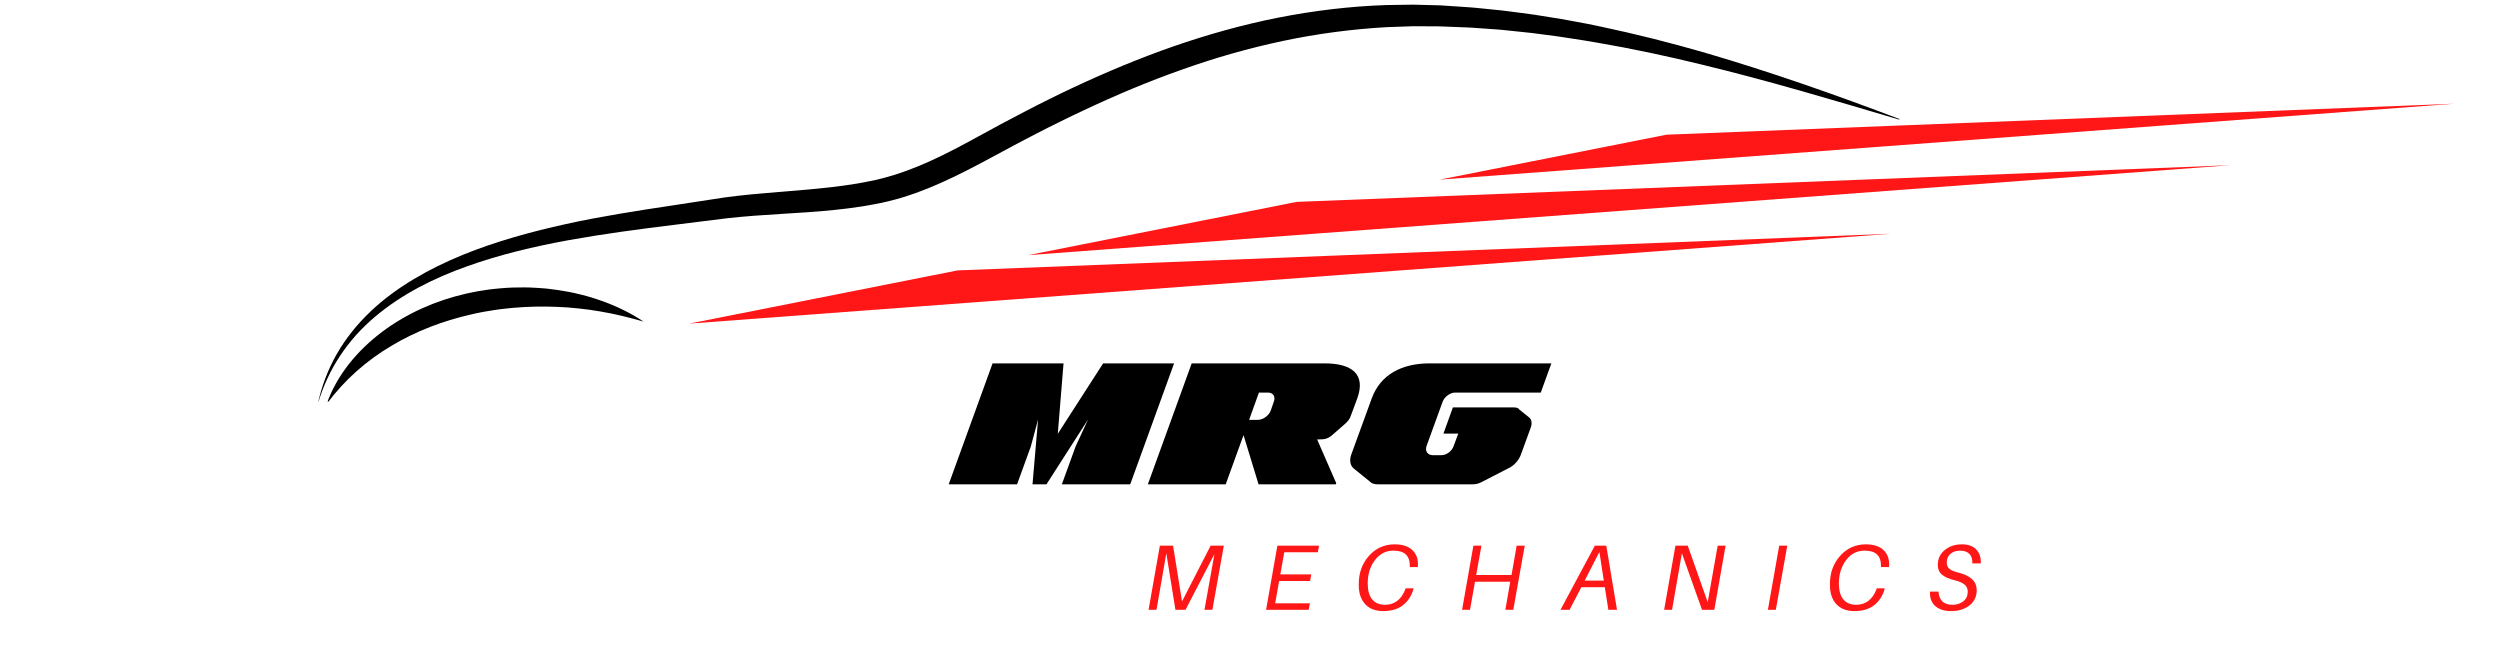 <svg xmlns="http://www.w3.org/2000/svg" xmlns:xlink="http://www.w3.org/1999/xlink" width="355" zoomAndPan="magnify" viewBox="0 0 266.25 71.25" height="95" preserveAspectRatio="xMidYMid meet" version="1.0"><defs><g/><clipPath id="7a0adc3bdb"><path d="M 33.84 0.469 L 203 0.469 L 203 42.773 L 33.84 42.773 Z M 33.84 0.469 " clip-rule="nonzero"/></clipPath><clipPath id="f2e736c4b1"><path d="M 73 11 L 261.426 11 L 261.426 35 L 73 35 Z M 73 11 " clip-rule="nonzero"/></clipPath></defs><g fill="#000000" fill-opacity="1"><g transform="translate(100.345, 51.582)"><g><path d="M 11.102 0 L 15.531 -6.906 L 14.207 -4.035 L 12.742 0 L 20.023 0 L 24.695 -12.883 L 17.137 -12.883 L 12.309 -5.383 L 12.922 -12.883 L 5.363 -12.883 L 0.691 0 L 7.973 0 L 9.438 -4.035 L 10.211 -6.906 L 9.617 0 Z M 11.102 0 "/></g></g></g><g fill="#000000" fill-opacity="1"><g transform="translate(121.553, 51.582)"><g><path d="M 8.984 0 L 10.883 -5.242 L 12.484 0 L 20.715 0 L 20.758 -0.117 L 18.719 -4.789 L 19.074 -4.789 C 19.531 -4.789 19.926 -4.867 20.418 -5.324 L 21.746 -6.488 C 22.043 -6.766 22.199 -6.984 22.301 -7.281 L 22.992 -9.141 C 23.922 -11.695 22.477 -12.883 19.508 -12.883 L 5.363 -12.883 L 0.691 0 Z M 12.523 -9.773 L 13.496 -9.773 C 14.008 -9.773 14.324 -9.359 14.109 -8.805 L 13.773 -7.836 C 13.574 -7.32 12.961 -6.867 12.406 -6.867 L 11.477 -6.867 Z M 12.523 -9.773 "/></g></g></g><g fill="#000000" fill-opacity="1"><g transform="translate(142.069, 51.582)"><g><path d="M 23.152 -12.883 L 10.191 -12.883 C 7.223 -12.883 4.945 -11.695 4.016 -9.141 L 1.84 -3.164 C 1.641 -2.613 1.703 -2.059 2.059 -1.723 L 3.82 -0.297 C 4.016 -0.078 4.312 0 4.711 0 L 14.742 0 C 15.098 0 15.453 -0.078 15.828 -0.297 L 18.598 -1.723 C 19.234 -2.02 19.707 -2.613 19.906 -3.164 L 20.973 -6.094 C 21.113 -6.512 21.055 -6.926 20.758 -7.145 L 19.727 -7.973 C 19.629 -8.152 19.391 -8.191 19.152 -8.191 L 12.664 -8.191 L 11.656 -5.402 L 13.238 -5.402 L 12.742 -4.074 C 12.566 -3.543 11.992 -3.105 11.438 -3.105 L 10.527 -3.105 C 9.973 -3.105 9.676 -3.543 9.855 -4.074 L 11.574 -8.805 C 11.793 -9.359 12.387 -9.773 12.902 -9.773 L 22.023 -9.773 Z M 23.152 -12.883 "/></g></g></g><g fill="#ff1616" fill-opacity="1"><g transform="translate(121.807, 64.941)"><g><path d="M 8.531 -6.828 L 7.312 0 L 6.469 0 L 7.531 -5.938 L 4.453 0 L 3.375 0 L 2.406 -6.016 L 1.359 0 L 0.516 0 L 1.719 -6.828 L 3.125 -6.828 L 4.078 -0.891 L 7.125 -6.828 Z M 8.531 -6.828 "/></g></g></g><g fill="#ff1616" fill-opacity="1"><g transform="translate(134.322, 64.941)"><g><path d="M 2.453 -6.125 L 2.031 -3.766 L 5.328 -3.766 L 5.203 -3.062 L 1.906 -3.062 L 1.484 -0.688 L 5.188 -0.688 L 5.047 0 L 0.516 0 L 1.719 -6.828 L 6.156 -6.828 L 6.031 -6.125 Z M 2.453 -6.125 "/></g></g></g><g fill="#ff1616" fill-opacity="1"><g transform="translate(144.146, 64.941)"><g><path d="M 4.391 -6.969 C 5.234 -6.969 5.867 -6.754 6.297 -6.328 C 6.723 -5.898 6.91 -5.344 6.859 -4.656 L 6.859 -4.547 L 6 -4.547 L 6 -4.656 C 6 -5.227 5.852 -5.645 5.562 -5.906 C 5.281 -6.164 4.844 -6.297 4.25 -6.297 C 3.445 -6.297 2.789 -5.957 2.281 -5.281 C 1.77 -4.602 1.516 -3.773 1.516 -2.797 C 1.516 -2.047 1.676 -1.477 2 -1.094 C 2.32 -0.719 2.77 -0.531 3.344 -0.531 C 4.363 -0.531 5.086 -1.078 5.516 -2.172 L 5.547 -2.281 L 6.406 -2.281 L 6.375 -2.172 C 6.176 -1.473 5.805 -0.91 5.266 -0.484 C 4.734 -0.066 4.035 0.141 3.172 0.141 C 2.336 0.141 1.691 -0.109 1.234 -0.609 C 0.773 -1.117 0.551 -1.812 0.562 -2.688 C 0.551 -3.895 0.91 -4.91 1.641 -5.734 C 2.367 -6.555 3.285 -6.969 4.391 -6.969 Z M 4.391 -6.969 "/></g></g></g><g fill="#ff1616" fill-opacity="1"><g transform="translate(155.197, 64.941)"><g><path d="M 7.188 -6.828 L 5.969 0 L 5.125 0 L 5.641 -2.984 L 1.891 -2.984 L 1.359 0 L 0.516 0 L 1.719 -6.828 L 2.578 -6.828 L 2.016 -3.703 L 5.781 -3.703 L 6.328 -6.828 Z M 7.188 -6.828 "/></g></g></g><g fill="#ff1616" fill-opacity="1"><g transform="translate(166.366, 64.941)"><g><path d="M 4.547 -2.406 L 2.047 -2.406 L 0.797 0 L -0.172 0 L 3.484 -6.828 L 4.703 -6.828 L 5.844 0 L 4.922 0 Z M 4.438 -3.109 L 3.969 -6.156 L 2.406 -3.109 Z M 4.438 -3.109 "/></g></g></g><g fill="#ff1616" fill-opacity="1"><g transform="translate(176.715, 64.941)"><g><path d="M 7.062 -6.828 L 5.859 0 L 4.547 0 L 2.406 -6.016 L 1.359 0 L 0.516 0 L 1.719 -6.828 L 3.031 -6.828 L 5.156 -0.812 L 6.219 -6.828 Z M 7.062 -6.828 "/></g></g></g><g fill="#ff1616" fill-opacity="1"><g transform="translate(187.766, 64.941)"><g><path d="M 1.359 0 L 0.516 0 L 1.719 -6.828 L 2.578 -6.828 Z M 1.359 0 "/></g></g></g><g fill="#ff1616" fill-opacity="1"><g transform="translate(194.326, 64.941)"><g><path d="M 4.391 -6.969 C 5.234 -6.969 5.867 -6.754 6.297 -6.328 C 6.723 -5.898 6.91 -5.344 6.859 -4.656 L 6.859 -4.547 L 6 -4.547 L 6 -4.656 C 6 -5.227 5.852 -5.645 5.562 -5.906 C 5.281 -6.164 4.844 -6.297 4.25 -6.297 C 3.445 -6.297 2.789 -5.957 2.281 -5.281 C 1.77 -4.602 1.516 -3.773 1.516 -2.797 C 1.516 -2.047 1.676 -1.477 2 -1.094 C 2.32 -0.719 2.77 -0.531 3.344 -0.531 C 4.363 -0.531 5.086 -1.078 5.516 -2.172 L 5.547 -2.281 L 6.406 -2.281 L 6.375 -2.172 C 6.176 -1.473 5.805 -0.91 5.266 -0.484 C 4.734 -0.066 4.035 0.141 3.172 0.141 C 2.336 0.141 1.691 -0.109 1.234 -0.609 C 0.773 -1.117 0.551 -1.812 0.562 -2.688 C 0.551 -3.895 0.91 -4.91 1.641 -5.734 C 2.367 -6.555 3.285 -6.969 4.391 -6.969 Z M 4.391 -6.969 "/></g></g></g><g fill="#ff1616" fill-opacity="1"><g transform="translate(205.377, 64.941)"><g><path d="M 3.562 -6.969 C 4.25 -6.969 4.766 -6.781 5.109 -6.406 C 5.453 -6.031 5.609 -5.539 5.578 -4.938 L 4.672 -4.938 C 4.703 -5.363 4.602 -5.695 4.375 -5.938 C 4.145 -6.176 3.812 -6.297 3.375 -6.297 C 2.957 -6.297 2.613 -6.18 2.344 -5.953 C 2.082 -5.723 1.953 -5.414 1.953 -5.031 C 1.953 -4.738 2.051 -4.508 2.25 -4.344 C 2.445 -4.188 2.77 -4.055 3.219 -3.953 C 3.863 -3.785 4.344 -3.551 4.656 -3.25 C 4.977 -2.957 5.141 -2.562 5.141 -2.062 C 5.141 -1.395 4.879 -0.859 4.359 -0.453 C 3.848 -0.055 3.195 0.141 2.406 0.141 C 1.688 0.141 1.125 -0.039 0.719 -0.406 C 0.312 -0.781 0.129 -1.289 0.172 -1.938 L 1.078 -1.938 C 1.098 -1.488 1.234 -1.141 1.484 -0.891 C 1.742 -0.648 2.098 -0.531 2.547 -0.531 C 3.016 -0.531 3.406 -0.656 3.719 -0.906 C 4.031 -1.156 4.188 -1.492 4.188 -1.922 C 4.188 -2.242 4.07 -2.5 3.844 -2.688 C 3.625 -2.875 3.258 -3.031 2.75 -3.156 C 2.188 -3.289 1.754 -3.484 1.453 -3.734 C 1.148 -3.984 1 -4.328 1 -4.766 C 1 -5.43 1.242 -5.961 1.734 -6.359 C 2.223 -6.766 2.832 -6.969 3.562 -6.969 Z M 3.562 -6.969 "/></g></g></g><g clip-path="url(#7a0adc3bdb)"><path fill="#000000" d="M 41.688 36.828 C 44.312 35.258 47.191 34.168 50.16 33.492 C 50.531 33.398 50.906 33.328 51.281 33.25 C 51.469 33.215 51.656 33.184 51.844 33.152 C 52.031 33.117 52.219 33.086 52.41 33.059 C 53.164 32.93 53.926 32.855 54.688 32.781 C 56.211 32.652 57.754 32.613 59.293 32.68 C 59.68 32.691 60.062 32.719 60.449 32.742 C 60.836 32.773 61.223 32.805 61.605 32.848 C 62.379 32.93 63.148 33.031 63.918 33.168 C 64.691 33.301 65.461 33.453 66.227 33.637 C 66.996 33.824 67.766 34.027 68.535 34.25 C 67.203 33.355 65.734 32.641 64.207 32.086 C 63.828 31.945 63.438 31.824 63.051 31.699 C 62.66 31.582 62.266 31.469 61.871 31.375 C 61.078 31.172 60.273 31.016 59.465 30.895 C 59.059 30.832 58.652 30.785 58.246 30.738 C 58.039 30.719 57.836 30.707 57.633 30.688 C 57.426 30.672 57.223 30.656 57.02 30.648 C 56.199 30.594 55.375 30.605 54.555 30.625 C 54.141 30.645 53.73 30.664 53.32 30.703 L 52.707 30.762 L 52.09 30.832 C 51.887 30.855 51.684 30.891 51.477 30.926 C 51.273 30.957 51.07 30.988 50.867 31.023 C 50.465 31.105 50.055 31.176 49.652 31.27 C 46.438 32.004 43.332 33.359 40.688 35.348 C 39.371 36.344 38.164 37.488 37.152 38.781 C 36.898 39.102 36.66 39.438 36.43 39.773 L 36.098 40.289 C 35.988 40.457 35.895 40.641 35.793 40.816 C 35.391 41.523 35.055 42.262 34.793 43.023 C 36.699 40.438 39.055 38.391 41.688 36.828 Z M 202.363 12.703 L 202.16 12.711 C 195.207 10.648 188.266 8.574 181.238 6.879 C 177.562 5.977 173.863 5.188 170.145 4.551 C 169.215 4.375 168.281 4.25 167.352 4.098 C 166.883 4.027 166.418 3.949 165.953 3.883 L 164.555 3.699 L 163.152 3.516 C 162.688 3.457 162.219 3.418 161.75 3.367 C 160.812 3.277 159.879 3.156 158.941 3.102 L 157.535 3.004 C 157.066 2.969 156.598 2.93 156.129 2.918 C 155.191 2.883 154.25 2.836 153.316 2.809 L 150.512 2.793 C 149.578 2.816 148.645 2.859 147.711 2.891 C 143.984 3.102 140.273 3.59 136.621 4.363 C 132.969 5.137 129.367 6.168 125.844 7.426 C 122.312 8.672 118.848 10.129 115.449 11.734 C 114.602 12.137 113.746 12.527 112.906 12.957 C 112.066 13.379 111.215 13.781 110.383 14.227 C 109.551 14.664 108.711 15.09 107.879 15.539 L 105.375 16.887 C 103.695 17.789 101.984 18.684 100.199 19.477 C 98.418 20.273 96.555 20.969 94.613 21.434 L 93.887 21.602 L 93.164 21.742 C 92.684 21.844 92.199 21.914 91.719 21.996 C 90.754 22.141 89.789 22.27 88.828 22.363 C 86.906 22.566 84.996 22.668 83.102 22.789 C 81.211 22.902 79.34 23.035 77.484 23.238 L 71.848 23.941 C 69.965 24.172 68.086 24.41 66.219 24.676 C 64.348 24.941 62.484 25.234 60.629 25.566 C 56.926 26.238 53.258 27.102 49.73 28.367 C 46.207 29.617 42.812 31.316 39.949 33.727 C 38.52 34.93 37.25 36.328 36.219 37.898 C 35.172 39.461 34.387 41.203 33.844 43.023 C 34.238 41.164 34.926 39.355 35.875 37.688 C 36.832 36.023 38.055 34.508 39.457 33.18 C 40.855 31.844 42.43 30.707 44.086 29.715 C 45.742 28.723 47.48 27.883 49.262 27.152 C 51.043 26.422 52.871 25.809 54.711 25.27 C 56.555 24.73 58.418 24.27 60.289 23.859 C 62.156 23.441 64.039 23.098 65.922 22.777 C 67.801 22.457 69.688 22.168 71.566 21.887 L 77.211 21.023 C 79.125 20.762 81.039 20.602 82.934 20.445 C 84.828 20.293 86.711 20.145 88.562 19.93 C 89.488 19.828 90.406 19.691 91.316 19.543 C 91.77 19.457 92.227 19.387 92.672 19.285 L 93.348 19.145 L 94.004 18.98 C 94.875 18.754 95.742 18.488 96.594 18.168 C 97.449 17.855 98.297 17.508 99.137 17.121 C 100.816 16.359 102.461 15.477 104.121 14.57 L 106.625 13.207 C 107.469 12.754 108.32 12.316 109.164 11.871 C 110.008 11.418 110.871 11.004 111.723 10.57 C 112.578 10.133 113.445 9.73 114.312 9.32 C 117.785 7.691 121.332 6.207 124.969 4.938 C 128.605 3.68 132.328 2.633 136.113 1.883 C 139.902 1.137 143.75 0.672 147.609 0.539 C 148.57 0.527 149.535 0.504 150.5 0.496 L 153.395 0.57 C 154.355 0.625 155.309 0.699 156.27 0.762 C 156.746 0.785 157.223 0.84 157.703 0.887 L 159.133 1.031 C 160.09 1.113 161.035 1.258 161.988 1.375 C 162.461 1.441 162.938 1.492 163.41 1.566 L 166.246 2.02 C 166.719 2.102 167.188 2.191 167.656 2.277 C 168.598 2.453 169.539 2.621 170.473 2.832 C 174.211 3.621 177.914 4.555 181.574 5.613 C 188.617 7.676 195.527 10.102 202.363 12.703 Z M 202.363 12.703 " fill-opacity="1" fill-rule="nonzero"/></g><g clip-path="url(#f2e736c4b1)"><path fill="#ff1616" d="M 202.363 13.363 L 202.16 13.371 L 177.473 14.344 L 153.336 19.129 L 261.426 11.043 Z M 109.5 27.172 L 138.09 21.5 L 237.516 17.594 Z M 73.395 34.465 L 101.98 28.797 L 201.41 24.891 Z M 73.395 34.465 " fill-opacity="1" fill-rule="nonzero"/></g></svg>